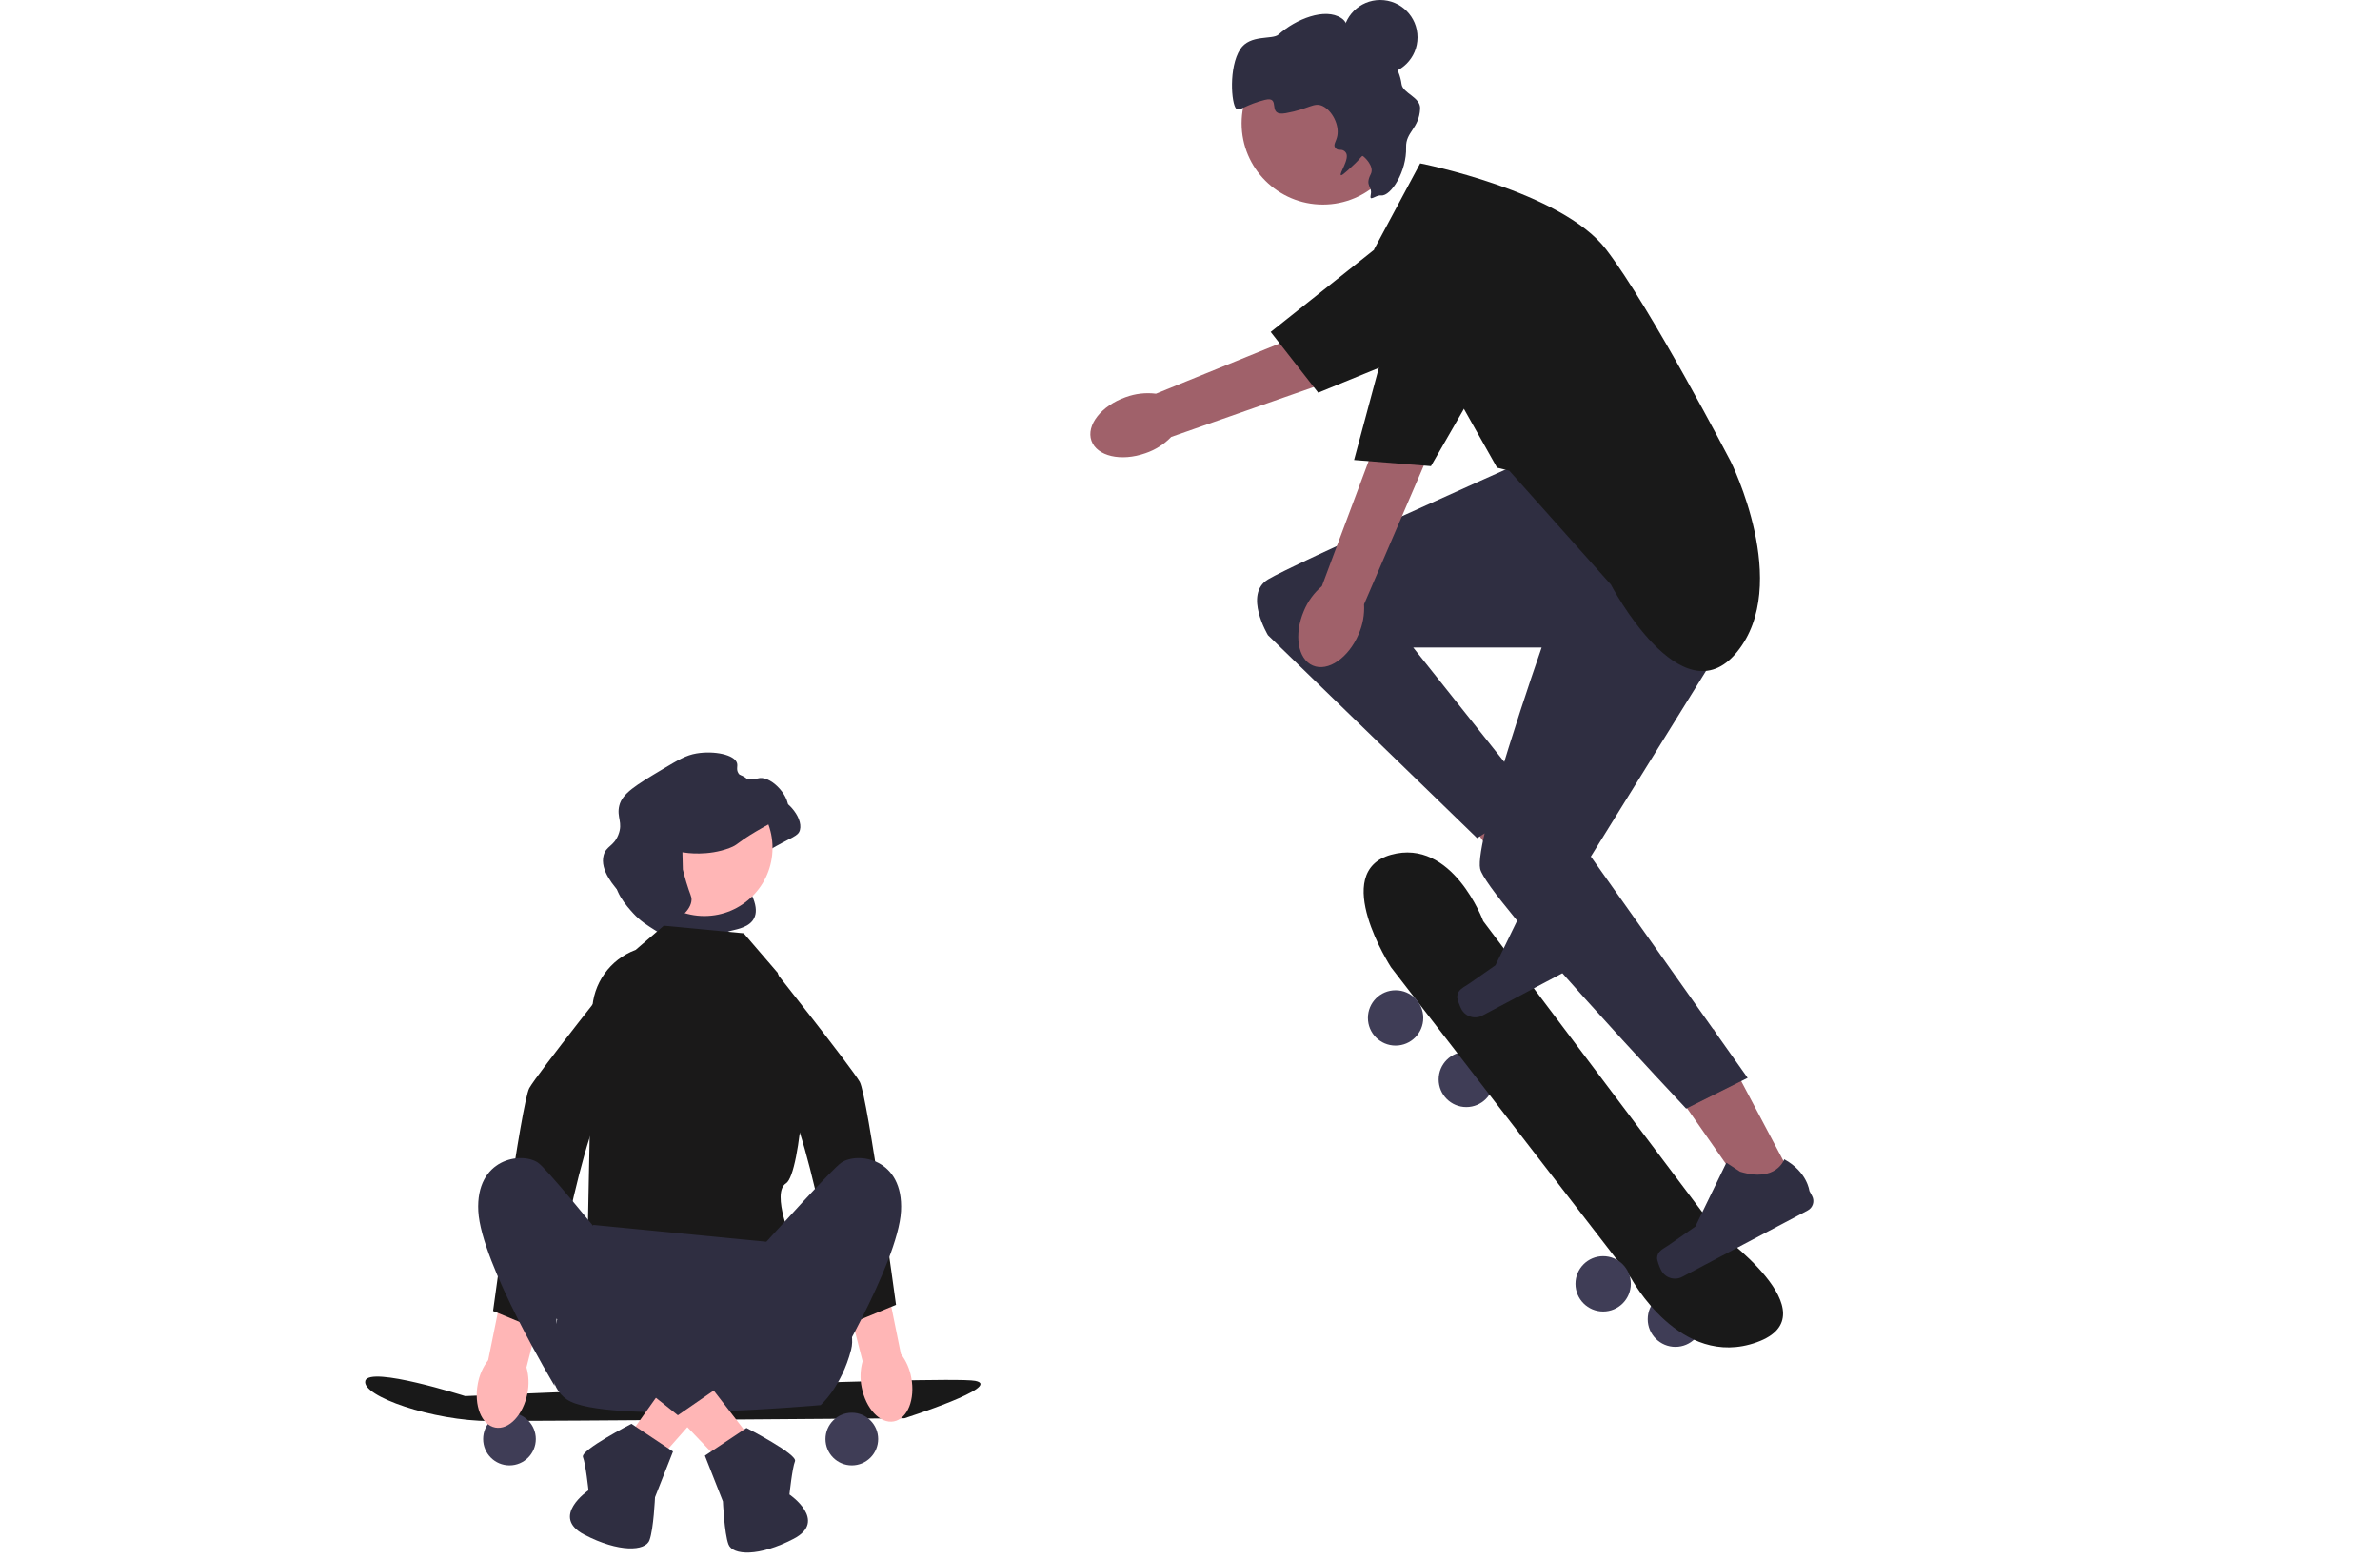 <svg width="200" height="131" viewBox="0 0 200 131" fill="none" xmlns="http://www.w3.org/2000/svg">
<g clip-path="url(#clip0_31_1093)">
<path d="M123.219 93.054C124.503 93.054 125.544 92.013 125.544 90.729C125.544 89.444 124.503 88.403 123.219 88.403C121.935 88.403 120.894 89.444 120.894 90.729C120.894 92.013 121.935 93.054 123.219 93.054Z" fill="#3F3D56"/>
<path d="M140.789 113.208C142.073 113.208 143.115 112.167 143.115 110.883C143.115 109.598 142.073 108.557 140.789 108.557C139.505 108.557 138.464 109.598 138.464 110.883C138.464 112.167 139.505 113.208 140.789 113.208Z" fill="#3F3D56"/>
<path d="M116.889 81.297L137.043 107.394C137.043 107.394 141.177 115.146 147.636 112.82C154.096 110.495 144.277 103.519 144.277 103.519L124.64 77.422C124.64 77.422 122.056 70.409 116.889 71.848C111.721 73.288 116.889 81.297 116.889 81.297Z" fill="#191919"/>
<path d="M150.956 99.633L147.551 101.435L138.979 89.159L144.004 86.499L150.956 99.633Z" fill="#A0616A"/>
<path d="M139.249 105.731C139.238 105.965 139.487 106.571 139.597 106.779C139.935 107.417 140.726 107.661 141.364 107.323L151.909 101.741C152.344 101.51 152.51 100.971 152.28 100.535L152.048 100.096C152.048 100.096 151.871 98.501 149.936 97.443C149.936 97.443 149.275 99.423 146.225 98.484L145.073 97.73L142.464 103.097L140.258 104.637C139.775 104.974 139.278 105.143 139.249 105.731Z" fill="#2F2E41"/>
<path d="M134.161 77.67L130.756 79.472L122.184 67.196L127.209 64.536L134.161 77.67Z" fill="#A0616A"/>
<path d="M122.454 83.768C122.443 84.003 122.692 84.609 122.802 84.816C123.14 85.454 123.931 85.698 124.569 85.36L135.114 79.778C135.549 79.548 135.715 79.008 135.485 78.573L135.253 78.133C135.253 78.133 135.076 76.538 133.141 75.48C133.141 75.48 132.48 77.46 129.43 76.522L128.278 75.767L125.669 81.135L123.463 82.674C122.98 83.011 122.483 83.18 122.454 83.768Z" fill="#2F2E41"/>
<path d="M146.344 51.583L133.684 71.996L146.861 90.599L141.693 93.183C141.693 93.183 124.899 75.355 124.382 73.029C123.865 70.704 129.549 54.426 129.549 54.426H118.757L129.033 67.345L124.123 70.445L106.553 53.392C106.553 53.392 104.486 49.958 106.553 48.703C108.62 47.449 127.156 39.181 127.156 39.181L146.344 51.583Z" fill="#2F2E41"/>
<path d="M117.276 87.886C118.56 87.886 119.602 86.845 119.602 85.561C119.602 84.277 118.56 83.235 117.276 83.235C115.992 83.235 114.951 84.277 114.951 85.561C114.951 86.845 115.992 87.886 117.276 87.886Z" fill="#3F3D56"/>
<path d="M134.717 110.237C136.001 110.237 137.043 109.195 137.043 107.911C137.043 106.627 136.001 105.586 134.717 105.586C133.433 105.586 132.392 106.627 132.392 107.911C132.392 109.195 133.433 110.237 134.717 110.237Z" fill="#3F3D56"/>
<path d="M115.467 20.965L119.343 13.73C119.343 13.73 131.215 16.055 134.968 20.965C138.722 25.874 145.44 38.793 145.44 38.793C145.44 38.793 150.608 49.129 145.957 54.813C141.306 60.498 135.363 49.129 135.363 49.129L126.836 39.568L125.803 39.31L115.467 20.965Z" fill="#191919"/>
<path d="M109.571 51.347C109.902 50.546 110.419 49.835 111.081 49.274L116.678 34.295L121.008 35.963L114.626 50.792C114.676 51.657 114.519 52.522 114.167 53.314C113.313 55.309 111.592 56.485 110.323 55.942C109.054 55.399 108.717 53.342 109.571 51.347Z" fill="#A0616A"/>
<path d="M118.439 21.352L128.645 24.582L120.248 39.181L113.788 38.664L118.439 21.352Z" fill="#191919"/>
<path d="M94.591 33.383C95.405 33.084 96.279 32.983 97.139 33.091L111.953 27.07L113.657 31.387L98.422 36.727C97.819 37.351 97.076 37.82 96.254 38.097C94.208 38.819 92.177 38.349 91.718 37.047C91.259 35.745 92.545 34.105 94.591 33.383Z" fill="#A0616A"/>
<path d="M119.085 18.122L126.588 26.535L110.773 33.005L106.781 27.901L119.085 18.122Z" fill="#191919"/>
<path d="M58.366 73.256C58.375 73.257 58.387 73.259 58.403 73.262C58.701 73.311 60.504 73.589 62.322 72.897C63.092 72.603 62.829 72.53 64.544 71.51C66.555 70.315 67.071 70.323 67.221 69.766C67.52 68.652 65.923 66.902 64.867 67.017C64.588 67.048 64.29 67.213 63.827 67.101C63.725 67.076 63.279 66.968 63.062 66.599C62.868 66.27 63.032 66.033 62.954 65.763C62.75 65.054 61.044 64.701 59.549 64.951C58.689 65.094 58.02 65.487 56.717 66.265C54.449 67.621 53.315 68.298 53.06 69.337C52.819 70.321 53.399 70.745 52.977 71.798C52.584 72.779 51.961 72.714 51.746 73.507C51.401 74.784 52.683 76.185 53.216 76.769C53.802 77.409 54.361 77.76 55.105 78.227C56.037 78.812 56.504 79.105 57.064 79.075C58.081 79.021 61.102 79.205 61.141 78.364C61.156 78.048 64.82 78.306 63.016 74.912C62.794 74.496 58.46 74.941 58.402 74.701" fill="#2F2E41"/>
<path d="M59.191 76.993C62.354 76.993 64.918 74.429 64.918 71.266C64.918 68.103 62.354 65.539 59.191 65.539C56.028 65.539 53.464 68.103 53.464 71.266C53.464 74.429 56.028 76.993 59.191 76.993Z" fill="#FFB6B6"/>
<path d="M39.086 117.347C39.086 117.347 31.049 114.784 30.7 116.065C30.35 117.347 36.407 119.443 41.182 119.443C45.958 119.443 76.007 119.21 76.007 119.21C76.007 119.21 84.393 116.531 81.947 116.065C79.501 115.599 39.086 117.347 39.086 117.347Z" fill="#191919"/>
<path d="M42.813 123.17C44.035 123.17 45.026 122.179 45.026 120.957C45.026 119.735 44.035 118.744 42.813 118.744C41.591 118.744 40.6 119.735 40.6 120.957C40.6 122.179 41.591 123.17 42.813 123.17Z" fill="#3F3D56"/>
<path d="M71.581 123.17C72.803 123.17 73.794 122.179 73.794 120.957C73.794 119.735 72.803 118.744 71.581 118.744C70.359 118.744 69.368 119.735 69.368 120.957C69.368 122.179 70.359 123.17 71.581 123.17Z" fill="#3F3D56"/>
<path d="M62.496 78.445L55.781 77.809L53.412 79.843C51.255 80.643 49.808 82.68 49.762 84.979L49.393 103.545L66.631 104.593C66.631 104.593 64.768 100.284 66.049 99.468C67.33 98.653 68.113 87.472 67.039 85.666C65.964 83.861 65.35 81.765 65.35 81.765L62.496 78.445Z" fill="#1A1919"/>
<path d="M49.859 102.962L47.763 108.204C47.763 108.204 44.502 115.541 47.646 117.638C50.791 119.734 68.961 118.104 68.961 118.104C68.961 118.104 70.708 116.589 71.523 113.445C72.338 110.3 67.213 105.292 67.213 105.292L66.631 104.593L49.859 102.962Z" fill="#2F2E41"/>
<path d="M72.407 116.593C72.751 118.403 73.963 119.693 75.114 119.474C76.266 119.256 76.921 117.612 76.578 115.801C76.451 115.076 76.152 114.392 75.706 113.806L74.156 106.156L70.581 106.96L72.489 114.416C72.288 115.125 72.26 115.871 72.407 116.593Z" fill="#FFB6B6"/>
<path d="M62.246 90.295C62.246 90.295 63.373 91.61 65.461 91.904C67.55 92.198 70.814 111.527 70.814 111.527L75.296 109.677C75.296 109.677 72.912 92.121 72.248 90.937C71.583 89.752 64.566 80.91 64.566 80.91L62.246 90.295Z" fill="#1A1919"/>
<path d="M44.321 117.11C43.978 118.919 42.767 120.209 41.615 119.991C40.463 119.772 39.808 118.128 40.151 116.318C40.278 115.593 40.577 114.909 41.023 114.323L42.573 106.673L46.148 107.477L44.24 114.933C44.441 115.642 44.468 116.388 44.321 117.11Z" fill="#FFB6B6"/>
<path d="M54.483 90.812C54.483 90.812 53.356 92.126 51.268 92.421C49.179 92.715 45.915 112.044 45.915 112.044L41.433 110.194C41.433 110.194 43.817 92.638 44.481 91.454C45.146 90.269 52.163 81.427 52.163 81.427L54.483 90.812Z" fill="#1A1919"/>
<path d="M63.663 113.262L60.237 110.275L52.17 121.642L54.491 123.666L63.663 113.262Z" fill="#FFB6B6"/>
<path d="M69.31 116.473C69.31 116.473 75.483 106.224 75.716 101.798C75.949 97.372 72.105 96.789 70.708 97.721C69.31 98.653 54.23 115.792 54.23 115.792L58.944 118.958L69.144 110.835L69.31 116.473Z" fill="#2F2E41"/>
<path d="M51.917 113.843L55.22 110.721L63.739 121.752L61.501 123.868L51.917 113.843Z" fill="#FFB6B6"/>
<path d="M46.598 116.473C46.598 116.473 40.425 106.224 40.192 101.798C39.959 97.372 43.803 96.789 45.2 97.721C46.598 98.653 60.564 116.473 60.564 116.473L56.964 118.958L46.764 110.835L46.598 116.473Z" fill="#2F2E41"/>
<path d="M53.062 119.676C53.062 119.676 48.753 121.889 48.986 122.471C49.219 123.054 49.452 125.267 49.452 125.267C49.452 125.267 46.19 127.48 49.102 128.994C52.014 130.508 54.227 130.391 54.576 129.46C54.926 128.528 55.042 125.849 55.042 125.849L56.556 122.005L53.062 119.676Z" fill="#2F2E41"/>
<path d="M62.729 120.025C62.729 120.025 67.039 122.238 66.806 122.821C66.573 123.403 66.34 125.616 66.34 125.616C66.34 125.616 69.601 127.829 66.689 129.343C63.778 130.857 61.565 130.741 61.215 129.809C60.866 128.877 60.749 126.198 60.749 126.198L59.235 122.355L62.729 120.025Z" fill="#2F2E41"/>
<path d="M57.346 71.637C57.355 71.638 57.367 71.64 57.383 71.643C57.681 71.692 59.484 71.97 61.302 71.278C62.072 70.984 61.809 70.911 63.524 69.891C65.535 68.696 66.051 68.704 66.201 68.147C66.5 67.033 64.903 65.283 63.846 65.398C63.568 65.429 63.27 65.594 62.807 65.482C62.705 65.457 62.259 65.349 62.042 64.98C61.848 64.651 62.012 64.414 61.934 64.144C61.73 63.435 60.024 63.082 58.529 63.331C57.669 63.475 57 63.867 55.697 64.646C53.429 66.002 52.295 66.679 52.041 67.718C51.799 68.702 52.379 69.126 51.957 70.179C51.564 71.16 50.941 71.095 50.726 71.888C50.381 73.165 51.663 74.566 52.196 75.15C52.782 75.79 53.342 76.142 54.085 76.608C55.017 77.193 55.484 77.486 56.044 77.456C57.061 77.402 58.072 76.481 58.111 75.64C58.126 75.324 57.995 75.23 57.669 74.146C57.534 73.694 57.44 73.322 57.382 73.082" fill="#2F2E41"/>
<path d="M115.984 6.272C117.716 6.272 119.12 4.868 119.12 3.136C119.12 1.404 117.716 0 115.984 0C114.252 0 112.848 1.404 112.848 3.136C112.848 4.868 114.252 6.272 115.984 6.272Z" fill="#2F2E41"/>
<path d="M111.167 17.195C114.939 17.195 117.997 14.137 117.997 10.365C117.997 6.593 114.939 3.535 111.167 3.535C107.395 3.535 104.337 6.593 104.337 10.365C104.337 14.137 107.395 17.195 111.167 17.195Z" fill="#A0616A"/>
<path d="M116.066 16.428C116.884 16.502 118.219 14.408 118.16 12.381C118.122 11.077 119.254 10.821 119.338 9.139C119.387 8.159 117.882 7.854 117.778 7.068C117.591 5.643 116.672 4.685 116.557 4.569C115.567 3.563 114.868 3.89 113.704 2.724C113.003 2.023 113.183 1.831 112.71 1.519C111.348 0.621 108.899 1.595 107.435 2.906C106.929 3.36 105.04 2.864 104.215 4.145C103.243 5.655 103.469 8.734 103.886 9.14C104.139 9.387 104.717 8.784 106.284 8.397C107.736 8.039 106.367 9.811 108.044 9.513C110.028 9.162 110.416 8.558 111.159 8.92C111.945 9.303 112.558 10.488 112.38 11.419C112.292 11.881 112.035 12.139 112.18 12.374C112.444 12.803 112.746 12.382 113.085 12.813C113.478 13.314 112.5 14.599 112.685 14.723C112.722 14.748 112.834 14.745 113.89 13.729C114.311 13.324 114.435 13.075 114.517 13.113C114.651 13.175 115.526 13.99 115.192 14.634C114.672 15.636 115.337 15.667 115.192 16.341C115.042 17.037 115.546 16.382 116.066 16.428Z" fill="#2F2E41"/>
</g>
<defs>
<clipPath id="clip0_31_1093">
<rect width="200" height="130.498" fill="white"/>
</clipPath>
</defs>
</svg>
